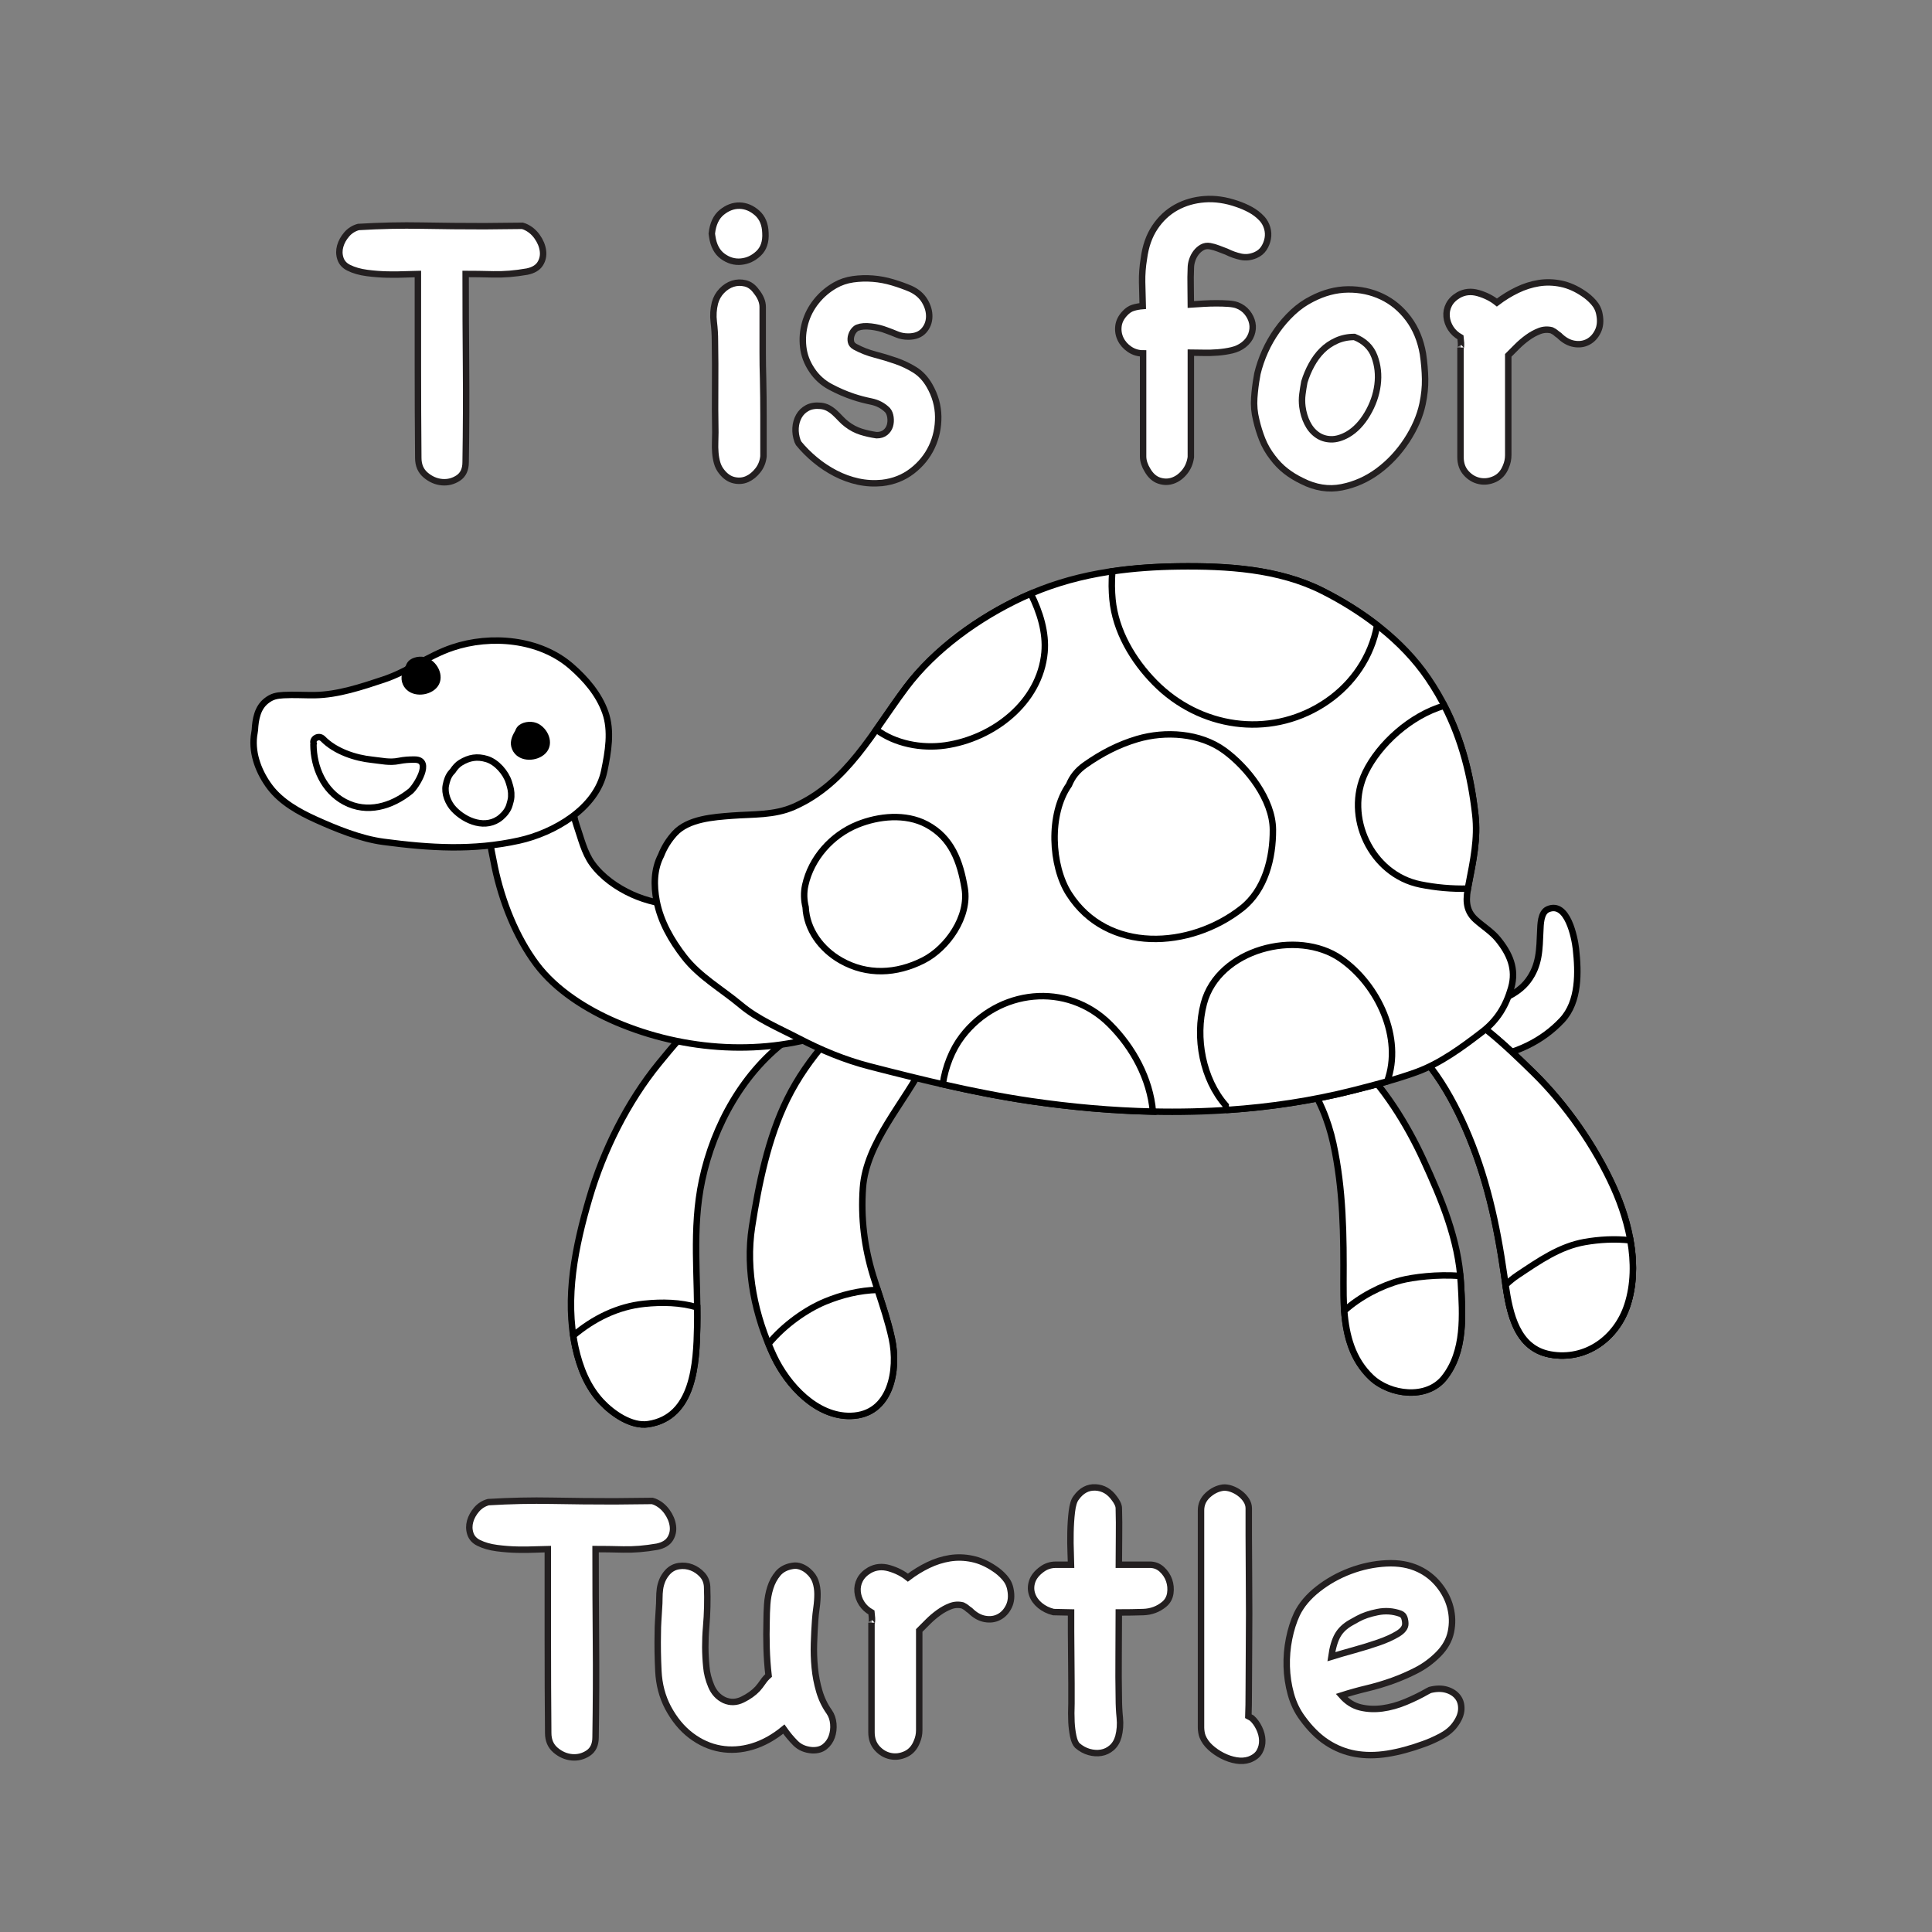 <?xml version="1.0" encoding="utf-8"?>
<!-- Generator: Adobe Illustrator 16.0.0, SVG Export Plug-In . SVG Version: 6.00 Build 0)  -->
<!DOCTYPE svg PUBLIC "-//W3C//DTD SVG 1.1//EN" "http://www.w3.org/Graphics/SVG/1.1/DTD/svg11.dtd">
<svg version="1.1" id="Layer_1" xmlns="http://www.w3.org/2000/svg" xmlns:xlink="http://www.w3.org/1999/xlink" x="0px" y="0px"
	 width="100%" height="100%" viewBox="0 0 600 600" enable-background="new 0 0 600 600" xml:space="preserve">
<rect x="0" y="0" width="600" height="600" fill="#808080" stroke="none"/>
<path fill="#FFFFFF" stroke="#000000" stroke-width="2" d="M480.706,282.378c-2.283,0.991-2.272,4.819-2.361,6.757
	c-0.257,5.717-0.196,10.586-3.789,15.411c-3.337,4.484-9.407,6.624-14.615,7.862c-2.815,0.67-9.22,1.318-11.988-0.908
	c-0.153-0.532-0.613-0.968-1.345-1.008c-0.061-0.027-0.094-0.071-0.158-0.094c-6.891-2.367-23.122,11.709-11.401,15.662
	c16.65,5.616,37.499,4.193,50.056-9.234c5.366-5.737,5.115-14.915,4.318-22.124C489.032,291.196,486.791,279.736,480.706,282.378z"
	/>
<path fill="#FFFFFF" stroke="#000000" stroke-width="2" d="M269.681,313.4c-0.776-0.187-1.478,0.317-1.816,0.992
	c-0.078,0.076-0.174,0.141-0.234,0.231c-4.534,1.226-7.893,5.254-10.901,8.679c-4.817,5.49-9.039,11.508-12.266,18.057
	c-5.954,12.088-8.847,26.361-10.912,39.604c-2.118,13.563,0.944,27.895,6.786,40.234c4.271,9.021,13.245,18.793,23.882,18.521
	c12.533-0.317,14.838-14.366,12.75-23.999c-1.437-6.638-3.831-13.06-5.817-19.54c-2.733-8.915-3.828-17.899-3.177-27.208
	c1.002-14.293,13.182-26.729,19.243-39.154C292.352,319.301,276.804,315.095,269.681,313.4z"/>
<path fill="#FFFFFF" stroke="#000000" stroke-width="2" d="M245.306,322.328c3.583-2.561,8.526-5.309,6.629-10.402
	c-1.77-4.758-7.629-8.976-12.724-9.602c-1.987-0.245-2.875,0.018-4.152,1.59c-0.168,0.209-0.269,0.423-0.33,0.634
	c-12.521,4.927-21.725,15.39-30.102,25.679c-9.803,12.037-17.23,27.008-21.592,41.836c-4.359,14.822-7.713,31.013-4.344,46.365
	c1.37,6.232,3.746,12.29,8.183,16.985c3.359,3.554,9.21,7.657,14.438,6.869c14.212-2.139,14.972-18.93,15.2-30.233
	c0.311-15.398-1.714-30.264,1.535-45.547C221.661,349.503,230.952,332.588,245.306,322.328z"/>
<path fill="#FFFFFF" stroke="#000000" stroke-width="2" d="M420.642,328.861c-3.88-3.693-7.568-7.206-12.65-9.127
	c-3.521-1.332-6.619,0.649-9.891,1.746c-0.361,0.123-0.612,0.43-0.792,0.783c-0.884-0.175-1.811,0.811-1.105,1.728
	c2.832,3.694,6.034,7.174,8.911,10.858c4.444,5.694,7.417,13.197,8.942,20.199c3.148,14.449,3.253,28.686,3.166,43.394
	c-0.062,10.498,0.559,21.704,8.669,29.358c5.738,5.417,17.195,6.939,22.634,0.085c6.544-8.257,5.696-19.556,5.156-29.477
	c-0.729-13.438-6.043-26.06-11.601-38.14C436.867,348.939,429.698,337.482,420.642,328.861z"/>
<path fill="#FFFFFF" stroke="#000000" stroke-width="2" d="M501.201,368.918c-5.725-12.793-14.848-25.866-24.823-35.643
	c-8.89-8.715-18.864-18.291-30.479-23.241c-5.512-2.351-10.64-0.949-16.158-0.111c-2.832,0.431-3.44,4.489-4.48,6.341
	c-0.636,1.127,0.639,2.436,1.767,2.264c0.254-0.038,0.511-0.079,0.768-0.118c13.118,4.522,22.029,19.95,27.239,31.797
	c6.56,14.914,9.816,29.903,12.113,45.941c1.341,9.376,2.796,22.415,14.351,24.491c10.986,1.975,20.583-5.061,23.917-15.403
	C509.225,393.404,506.119,379.909,501.201,368.918z"/>
<path fill="#FFFFFF" stroke="#000000" stroke-width="2" d="M501.201,368.918c-5.725-12.793-14.848-25.866-24.823-35.643
	c-8.89-8.715-18.864-18.291-30.479-23.241c-5.512-2.351-10.64-0.949-16.158-0.111c-2.832,0.431-3.44,4.489-4.48,6.341
	c-0.636,1.127,0.639,2.436,1.767,2.264c0.254-0.038,0.511-0.079,0.768-0.118c13.118,4.522,22.029,19.95,27.239,31.797
	c6.56,14.914,9.816,29.903,12.113,45.941c1.341,9.376,2.796,22.415,14.351,24.491c10.986,1.975,20.583-5.061,23.917-15.403
	C509.225,393.404,506.119,379.909,501.201,368.918z"/>
<path fill="#FFFFFF" stroke="#000000" stroke-width="2" d="M265.125,303.484c-4.598-10.756-8.859-21.318-12.51-32.42
	c0.06-0.351-0.071-0.726-0.32-0.944c-0.074-0.223-0.153-0.437-0.226-0.66c-0.655-2.033-3.838-1.022-3.539,1.001
	c0.05,0.34,0.099,0.68,0.149,1.02c-7.148,3.622-15.486,6.758-23.048,8.361c-9.817,2.083-20.083,2.107-29.344-2.079
	c-4.68-2.117-9.3-5.358-12.335-9.527c-2.514-3.455-3.523-7.972-4.901-11.941c-2.651-7.64-0.201-16.761-3.196-24.129
	c-0.219-0.538-0.841-1.079-1.446-1.089c-3.865-0.057-6.794,2.659-10.148,4.256c-3.312,1.576-9.638,3.125-12.031,5.987
	c-1.786,2.137-1.78,5.374-1.574,8.047c0.513,6.66,1.631,13.426,3.009,19.961c2.207,10.467,6.504,21.536,12.936,30.131
	c6.02,8.042,15.668,14.091,24.754,17.97c21.213,9.052,46.34,10.744,68.088,2.792c2.317-0.847,8.229-2.781,9.316-5.438
	C269.928,311.93,266.191,305.977,265.125,303.484z"/>
<path fill="#FFFFFF" stroke="#000000" stroke-width="2" d="M187.976,221.223c-2.013-5.682-6.072-10.377-10.573-14.292
	c-9.817-8.533-24.973-9.841-36.905-5.815c-7.467,2.518-13.801,7.415-21.363,9.924c-6.723,2.232-14.213,4.75-21.392,4.842
	c-3.191,0.041-6.528-0.188-9.689-0.01c-2.229,0.127-3.611,0.408-5.35,1.786c-2.737,2.165-3.362,5.646-3.551,9.06
	c-0.125,0.693-0.229,1.371-0.3,1.986c-0.636,5.636,1.668,11.391,5.008,15.792c3.483,4.585,8.949,7.651,14.092,9.98
	c6.458,2.922,14.047,6.024,21.115,6.961c14.457,1.914,27.85,2.768,42.141-0.396c10.743-2.378,24.065-9.935,26.462-21.698
	C188.849,233.563,190.028,227.009,187.976,221.223z"/>
<path fill="#FFFFFF" stroke="#000000" stroke-width="2" d="M128.787,235.896c-1.678-0.01-3.234,0.071-4.892,0.414
	c-2.951,0.607-5.415-0.061-8.315-0.353c-5.257-0.531-11.492-2.607-15.301-6.518c-1.299-1.298-3.414,0.019-2.862,1.503
	c-0.025,0.086-0.074,0.166-0.072,0.258c0.032,7.064,3.146,14.327,9.671,17.819c6.973,3.73,14.645,1.405,20.452-3.274
	C129.099,244.432,134.542,235.932,128.787,235.896z"/>
<path fill="#FFFFFF" stroke="#000000" stroke-width="2" d="M465.148,291.631c-1.854-2.271-4.67-4.022-6.847-5.987
	c-3.428-3.089-3.023-6.728-2.223-10.89c1.425-7.399,2.946-14.263,2.077-21.838c-1.771-15.467-5.805-29.325-14.676-42.313
	c-8.065-11.812-20.139-20.714-32.782-27.093c-13.603-6.859-29.764-7.792-44.702-7.603c-16.924,0.219-33.029,2.409-48.532,9.644
	c-13.432,6.268-27.11,15.995-36.081,27.949c-10.316,13.75-18.315,29.725-34.764,37.014c-6.171,2.736-12.676,2.293-19.225,2.797
	c-5.77,0.445-13.662,0.944-17.85,5.522c-1.747,1.91-3.275,4.277-4.25,6.819c-2.247,4.309-2.307,9.297-1.364,14.195
	c1.23,6.381,4.589,12.212,8.524,17.292c4.799,6.195,11.647,9.99,17.56,14.947c5.357,4.491,11.775,7.132,17.918,10.333
	c7.166,3.733,14.34,6.733,22.181,8.755c16.654,4.288,33.062,8.309,50.128,10.801c32.978,4.817,67.293,4.907,99.84-3.309
	c6.687-1.688,13.375-3.386,19.863-5.741c7.355-2.671,14.241-7.749,20.385-12.481c4.674-3.6,7.363-8.038,8.972-13.646
	C471,300.889,468.812,296.121,465.148,291.631z"/>
<path fill="#FFFFFF" stroke="#000000" stroke-width="2" d="M427.673,194.165c-5.306-4.121-11.069-7.675-16.974-10.654
	c-13.603-6.859-29.764-7.792-44.702-7.603c-6.979,0.089-13.812,0.547-20.526,1.525c-0.321,3.127-0.208,6.279,0.02,8.689
	c0.926,9.822,6.378,19.022,13.192,25.914c13.906,14.061,35.233,17.289,52.068,6.695c8.16-5.136,14.231-13.108,16.521-22.604
	C427.425,195.487,427.554,194.829,427.673,194.165z"/>
<path fill="#FFFFFF" stroke="#000000" stroke-width="2" d="M324.391,202.621c0.562-6.154-1.421-12.562-4.258-18.203
	c-0.889,0.38-1.783,0.72-2.667,1.133c-13.432,6.268-27.11,15.995-36.081,27.949c-3.195,4.258-6.166,8.728-9.238,13.09
	c5.78,4.353,13.975,5.965,21.394,4.904C308.374,229.375,322.961,218.262,324.391,202.621z"/>
<path fill="#FFFFFF" stroke="#000000" stroke-width="2" d="M424.033,239.906c-6.584,13.64,1.751,31.659,17.021,34.763
	c4.749,0.965,9.802,1.438,14.811,1.295c0.067-0.398,0.138-0.8,0.217-1.209c1.425-7.399,2.946-14.263,2.077-21.838
	c-1.389-12.129-4.208-23.258-9.622-33.765C438.067,222.198,428.28,231.104,424.033,239.906z"/>
<path fill="#FFFFFF" stroke="#000000" stroke-width="2" d="M395.311,257.641c-0.071-9.321-7.881-19.287-15.065-24.532
	c-7.543-5.508-18.337-6.177-27.056-3.597c-5.86,1.733-11.076,4.46-16.067,7.957c-2.66,1.861-4.126,3.842-5.144,6.291
	c-6.395,9.097-5.514,25.153-0.018,33.79c11.896,18.707,37.682,17.174,53.727,4.52C392.923,276.361,395.379,266.445,395.311,257.641z
	"/>
<path fill="#FFFFFF" stroke="#000000" stroke-width="2" d="M299.596,275.891c-1.403-8.359-4.061-15.749-11.851-19.876
	c-6.511-3.451-14.88-2.595-21.461,0.075c-7.986,3.241-14.354,10.414-16.21,18.817c-0.513,2.333-0.419,4.636,0.125,6.823
	c0.312,6.923,4.777,13.063,10.952,16.567c8.185,4.643,17.233,4.17,25.558-0.026C294.201,294.492,301.068,284.67,299.596,275.891z"/>
<path fill="#FFFFFF" stroke="#000000" stroke-width="2" d="M373.865,311.648c-2.817,10.67-0.327,23.518,6.776,31.629
	c-0.034,0.311,0.043,0.642,0.286,0.947c0.131,0.161,0.285,0.307,0.416,0.467c13.062-0.891,26.036-2.816,38.74-6.023
	c3.587-0.904,7.17-1.824,10.725-2.833c4.896-13.422-2.775-30.031-14.422-38.089C402.909,288.419,378.328,294.737,373.865,311.648z"
	/>
<path fill="#FFFFFF" stroke="#000000" stroke-width="2" d="M320.243,341.977c12.468,1.821,25.127,2.963,37.811,3.239
	c-0.918-10.261-6.179-19.901-13.375-27.104c-13.351-13.359-34.706-10.906-45.896,3.775c-3.125,4.104-5.187,9.375-6.008,14.846
	C301.833,338.796,310.94,340.617,320.243,341.977z"/>
<path fill="#FFFFFF" stroke="#000000" stroke-width="2" d="M492.188,385.717c-7.834,1.367-14.28,5.917-20.745,10.213
	c-1.366,0.907-2.678,1.96-3.877,3.135c1.317,8.965,3.534,19.707,13.932,21.575c10.986,1.975,20.583-5.061,23.917-15.403
	c2.064-6.411,2.088-13.309,0.903-20.033C501.548,384.629,496.543,384.958,492.188,385.717z"/>
<path fill="#FFFFFF" stroke="#000000" stroke-width="2" d="M453.681,398.409c-0.04-0.719-0.14-1.426-0.206-2.14
	c-6.986-0.611-14.754,0.399-18.446,1.363c-5.923,1.552-12.763,5.075-17.562,9.468c0.594,7.686,2.524,15.133,8.423,20.7
	c5.738,5.417,17.195,6.939,22.634,0.085C455.068,419.628,454.221,408.33,453.681,398.409z"/>
<path fill="#FFFFFF" stroke="#000000" stroke-width="2" d="M276.972,415.722c-1.112-5.134-2.793-10.139-4.417-15.141
	c-5.589,0.156-11.14,1.506-16.296,3.642c-5.819,2.411-12.7,7.197-17.594,13.134c0.534,1.295,1.08,2.585,1.674,3.842
	c4.271,9.021,13.245,18.793,23.882,18.521C276.754,439.403,279.06,425.355,276.972,415.722z"/>
<path fill="#FFFFFF" stroke="#000000" stroke-width="2" d="M200.07,404.904c-8.308,0.86-15.755,4.59-22.036,9.896
	c0.186,1.214,0.394,2.425,0.658,3.628c1.37,6.232,3.746,12.29,8.183,16.985c3.359,3.554,9.21,7.657,14.438,6.869
	c14.212-2.139,14.972-18.93,15.2-30.233c0.04-2.022,0.038-4.035,0.015-6.04C211.249,404.453,205.642,404.325,200.07,404.904z"/>
<path d="M167.288,224.829c-1.802-1.002-4.383-0.855-6.031,0.333c-0.583,0.42-1.02,1.073-1.258,1.79
	c-1.104,1.811-1.859,3.718-0.925,5.829c1.669,3.771,6.848,3.952,9.775,1.692C172.392,231.735,170.653,226.699,167.288,224.829z"/>
<path d="M133.329,204.604c-1.801-1.002-4.383-0.855-6.03,0.333c-0.582,0.42-1.02,1.072-1.258,1.789
	c-1.104,1.812-1.86,3.718-0.926,5.829c1.67,3.772,6.848,3.953,9.776,1.693C138.434,211.51,136.694,206.474,133.329,204.604z"/>
<path fill="#FFFFFF" stroke="#000000" stroke-width="2" d="M158.034,242.96c-0.93-3.005-3.787-6.288-6.837-7.222
	c-3.006-0.92-5.489-0.494-8.143,1.128c-0.986,0.603-1.808,1.551-2.475,2.584c-0.122,0.128-0.244,0.255-0.367,0.392
	c-1.014,1.125-1.47,2.576-1.755,4.023c-0.501,2.571,0.718,5.545,2.452,7.393c3.612,3.852,10.102,6.438,14.698,2.522
	c1.146-0.974,2.221-2.332,2.621-3.808c0.24-0.881,0.496-1.629,0.539-2.512C158.857,245.677,158.565,244.673,158.034,242.96z"/>
<path fill="#FFFFFF" stroke="#231F20" stroke-width="2" d="M162.96,70.371c1.538,0.649,2.814,1.683,3.829,3.1
	c1.012,1.418,1.62,2.877,1.823,4.375c0.201,1.5-0.082,2.856-0.851,4.072c-0.771,1.216-2.127,2.026-4.072,2.431
	c-3.728,0.649-7.232,0.933-10.514,0.851c-3.282-0.08-6.138-0.122-8.569-0.122c0,9.724,0.04,19.286,0.122,28.686
	c0.08,9.401,0.04,19.326-0.122,29.779c0,2.268-0.771,3.909-2.309,4.923c-1.541,1.012-3.221,1.438-5.044,1.276
	c-1.823-0.163-3.506-0.893-5.044-2.188c-1.541-1.297-2.31-3.079-2.31-5.348c-0.082-9.561-0.122-19.083-0.122-28.563
	c0-9.481,0-19.001,0-28.564c-0.729,0-1.966,0.042-3.707,0.122c-1.744,0.082-3.646,0.103-5.713,0.061
	c-2.066-0.04-4.193-0.201-6.381-0.486c-2.188-0.283-4.092-0.83-5.712-1.641c-1.297-0.648-2.148-1.599-2.553-2.856
	c-0.406-1.255-0.425-2.532-0.061-3.829c0.365-1.295,1.033-2.511,2.005-3.646c0.973-1.134,2.188-1.903,3.646-2.31
	c6.807-0.404,13.389-0.547,19.751-0.425c6.36,0.122,12.823,0.182,19.387,0.182c1.945,0,3.89-0.019,5.834-0.061
	c1.945-0.04,3.93-0.061,5.956-0.061L162.96,70.371z"/>
<path fill="#FFFFFF" stroke="#231F20" stroke-width="2" d="M221.058,72.559c0.323-2.997,1.356-5.206,3.099-6.625
	c1.742-1.417,3.586-2.106,5.53-2.066c1.945,0.042,3.747,0.79,5.409,2.249c1.66,1.458,2.531,3.525,2.613,6.199
	c0.161,2.756-0.547,4.883-2.127,6.381c-1.58,1.5-3.384,2.351-5.409,2.552c-2.026,0.203-3.931-0.344-5.712-1.641
	c-1.784-1.295-2.877-3.362-3.282-6.199L221.058,72.559z"/>
<path fill="#FFFFFF" stroke="#231F20" stroke-width="2" d="M237.102,141.719c-0.163,1.622-0.729,3.06-1.702,4.315
	c-0.972,1.255-2.087,2.167-3.342,2.735c-1.257,0.566-2.613,0.688-4.072,0.365c-1.458-0.325-2.755-1.216-3.889-2.674
	c-0.649-0.811-1.115-1.721-1.398-2.735c-0.285-1.012-0.467-2.066-0.547-3.16c-0.082-1.094-0.103-2.188-0.061-3.282
	c0.04-1.094,0.061-2.085,0.061-2.978c-0.082-4.78-0.103-9.521-0.061-14.221c0.04-4.699,0.019-9.439-0.061-14.221
	c0-1.945-0.122-3.908-0.365-5.896c-0.243-1.984-0.122-3.95,0.365-5.895c0.404-1.458,1.113-2.714,2.127-3.768
	c1.012-1.052,2.146-1.781,3.403-2.188c1.255-0.405,2.553-0.444,3.89-0.122c1.337,0.325,2.492,1.175,3.464,2.552
	c1.295,1.622,1.945,3.221,1.945,4.801s0,3.506,0,5.773c0,2.756,0,5.511,0,8.265c0,2.756,0.04,5.47,0.122,8.145
	c0.08,3.89,0.122,7.779,0.122,11.668c0,3.89,0,7.779,0,11.669L237.102,141.719L237.102,141.719z"/>
<path fill="#FFFFFF" stroke="#231F20" stroke-width="2" d="M247.676,136.979c-0.486-1.377-0.689-2.735-0.607-4.072
	c0.08-1.337,0.425-2.553,1.033-3.646c0.607-1.094,1.478-1.945,2.613-2.553c1.134-0.607,2.511-0.83,4.132-0.668
	c0.891,0.082,1.702,0.325,2.431,0.729c0.729,0.406,1.397,0.893,2.005,1.458c0.608,0.568,1.215,1.176,1.823,1.823
	c0.608,0.649,1.234,1.215,1.884,1.702c1.377,1.054,2.835,1.823,4.376,2.31c1.538,0.486,3.16,0.851,4.862,1.094
	c1.134,0,2.045-0.283,2.735-0.851c0.688-0.566,1.155-1.255,1.398-2.066c0.243-0.809,0.304-1.681,0.182-2.613
	c-0.122-0.931-0.425-1.681-0.912-2.249c-1.379-1.376-3.06-2.268-5.044-2.674c-1.986-0.404-3.829-0.891-5.53-1.458
	c-2.431-0.809-4.822-1.842-7.171-3.1c-2.351-1.255-4.254-2.978-5.712-5.166c-1.541-2.268-2.452-4.68-2.735-7.232
	c-0.285-2.553-0.082-5.044,0.608-7.475c0.688-2.431,1.842-4.659,3.464-6.686c1.62-2.024,3.565-3.686,5.834-4.983
	c1.702-0.972,3.564-1.599,5.591-1.884c2.025-0.283,4.072-0.344,6.138-0.182c2.066,0.163,4.112,0.547,6.138,1.154
	c2.024,0.608,3.89,1.276,5.591,2.006c1.945,0.893,3.403,2.148,4.375,3.768c0.973,1.622,1.438,3.263,1.398,4.922
	c-0.042,1.662-0.608,3.1-1.702,4.315c-1.094,1.215-2.695,1.823-4.801,1.823c-1.297,0-2.473-0.222-3.525-0.668
	c-1.054-0.444-2.148-0.87-3.282-1.276c-1.458-0.566-3.039-0.952-4.74-1.155c-1.702-0.201-3.081-0.101-4.133,0.304
	c-0.325,0.082-0.689,0.346-1.094,0.79c-0.406,0.446-0.71,0.993-0.912,1.641c-0.203,0.649-0.243,1.297-0.122,1.945
	c0.122,0.649,0.547,1.176,1.276,1.58c1.945,1.054,4.011,1.865,6.199,2.431c2.188,0.568,4.334,1.215,6.442,1.945
	c2.106,0.729,4.072,1.662,5.895,2.795c1.823,1.136,3.343,2.756,4.558,4.862c1.782,3.081,2.693,6.301,2.735,9.663
	c0.04,3.363-0.628,6.502-2.005,9.42c-1.379,2.917-3.403,5.409-6.078,7.475c-2.674,2.066-5.794,3.301-9.359,3.707
	c-2.513,0.243-4.983,0.101-7.415-0.425c-2.431-0.528-4.782-1.379-7.049-2.553c-2.27-1.175-4.376-2.571-6.321-4.193
	c-1.945-1.62-3.646-3.321-5.105-5.105L247.676,136.979z"/>
<path fill="#FFFFFF" stroke="#231F20" stroke-width="2" d="M367.884,146.581c-1.054,1.295-2.27,2.188-3.646,2.674
	c-1.379,0.486-2.795,0.486-4.254,0c-1.459-0.486-2.675-1.581-3.646-3.282c-0.407-0.649-0.729-1.337-0.973-2.066
	c-0.243-0.729-0.365-1.458-0.365-2.188v-31.967c-1.54,0-2.938-0.425-4.193-1.276c-1.257-0.851-2.188-1.903-2.795-3.16
	c-0.607-1.255-0.832-2.592-0.668-4.011c0.162-1.417,0.81-2.734,1.945-3.95c0.809-0.891,1.681-1.478,2.613-1.762
	c0.931-0.283,1.924-0.465,2.978-0.547c-0.082-2.511-0.143-4.983-0.183-7.415c-0.042-2.431,0.141-4.862,0.547-7.293
	c0.486-3.808,1.62-7.05,3.403-9.724c1.781-2.674,3.989-4.74,6.625-6.199c2.632-1.458,5.569-2.31,8.812-2.553
	c3.24-0.243,6.604,0.243,10.088,1.458c1.458,0.486,2.856,1.094,4.193,1.823s2.532,1.662,3.586,2.796
	c0.729,0.811,1.255,1.762,1.58,2.856c0.322,1.094,0.383,2.188,0.182,3.282c-0.203,1.094-0.607,2.108-1.215,3.039
	c-0.608,0.932-1.479,1.641-2.613,2.127c-1.541,0.649-3.06,0.811-4.558,0.486c-1.5-0.323-2.979-0.851-4.438-1.58
	c-0.893-0.323-1.743-0.648-2.552-0.973c-0.811-0.323-1.662-0.566-2.553-0.729c-0.894-0.162-1.702-0.04-2.432,0.364
	c-0.729,0.407-1.357,0.954-1.884,1.641c-0.527,0.689-0.933,1.458-1.215,2.31c-0.285,0.851-0.425,1.683-0.425,2.492
	c-0.082,1.865-0.104,3.749-0.061,5.652c0.039,1.905,0.061,3.789,0.061,5.652c1.215-0.08,2.511-0.162,3.889-0.243
	c1.377-0.08,2.735-0.122,4.072-0.122s2.572,0.042,3.708,0.122c1.134,0.082,2.024,0.243,2.674,0.486
	c1.295,0.486,2.351,1.236,3.16,2.249c0.809,1.014,1.337,2.108,1.58,3.282c0.243,1.176,0.141,2.37-0.304,3.585
	c-0.446,1.216-1.236,2.27-2.37,3.16c-1.054,0.811-2.271,1.379-3.646,1.702c-1.379,0.325-2.837,0.547-4.375,0.669
	c-1.541,0.122-3.039,0.163-4.498,0.122c-1.458-0.04-2.755-0.061-3.889-0.061v32.453
	C369.585,143.745,368.936,145.284,367.884,146.581z"/>
<path fill="#FFFFFF" stroke="#231F20" stroke-width="2" d="M390.491,116.072c0.565-2.349,1.355-4.659,2.37-6.928
	c1.012-2.268,2.249-4.437,3.707-6.502c1.459-2.066,3.1-3.951,4.923-5.652c1.823-1.701,3.787-3.078,5.895-4.132
	c3.727-1.945,7.476-2.936,11.243-2.978c3.768-0.04,7.272,0.71,10.514,2.249c3.24,1.541,5.996,3.829,8.266,6.868
	c2.268,3.039,3.768,6.666,4.498,10.878c0.403,2.755,0.626,5.369,0.668,7.84c0.04,2.473-0.225,5.044-0.79,7.718
	c-0.812,3.81-2.452,7.597-4.923,11.364c-2.474,3.768-5.431,6.928-8.873,9.481c-3.445,2.552-7.213,4.233-11.305,5.044
	c-4.093,0.809-8.205,0.162-12.337-1.945c-1.864-0.893-3.546-1.925-5.044-3.099c-1.5-1.174-2.855-2.572-4.071-4.193
	c-1.38-1.782-2.452-3.646-3.222-5.591c-0.771-1.945-1.397-3.969-1.884-6.077c-0.568-2.268-0.771-4.558-0.606-6.868
	c0.16-2.309,0.443-4.558,0.851-6.746L390.491,116.072z"/>
<path fill="#FFFFFF" stroke="#231F20" stroke-width="2" d="M405.077,118.625c-0.243,1.297-0.446,2.573-0.607,3.829
	c-0.164,1.257-0.164,2.533,0,3.829c0.243,1.865,0.748,3.567,1.52,5.105c0.77,1.541,1.782,2.756,3.039,3.646
	c1.255,0.893,2.692,1.358,4.313,1.398c1.62,0.042,3.362-0.465,5.228-1.52c2.35-1.377,4.376-3.504,6.077-6.381
	c1.702-2.875,2.755-5.874,3.16-8.994c0.404-3.119,0.08-6.078-0.972-8.873c-1.054-2.795-3.121-4.801-6.199-6.017
	c-2.025,0-3.89,0.385-5.591,1.155c-1.702,0.771-3.181,1.783-4.436,3.039c-1.258,1.257-2.353,2.735-3.282,4.437
	C406.393,114.979,405.643,116.762,405.077,118.625z"/>
<path fill="#FFFFFF" stroke="#231F20" stroke-width="2" d="M453.694,107.625c0.08-0.526,0.04-1.478-0.122-2.856
	c-1.297-0.729-2.311-1.66-3.039-2.796c-0.729-1.134-1.155-2.349-1.276-3.646c-0.122-1.295,0.122-2.532,0.729-3.708
	c0.607-1.173,1.599-2.167,2.978-2.978c1.863-1.052,3.909-1.255,6.138-0.608c2.229,0.649,4.152,1.622,5.773,2.917
	c2.024-1.538,4.133-2.835,6.32-3.889c2.188-1.052,4.416-1.763,6.685-2.127c2.269-0.364,4.577-0.304,6.928,0.183
	c2.351,0.486,4.659,1.5,6.929,3.039c1.134,0.729,2.188,1.641,3.16,2.735c0.973,1.094,1.579,2.33,1.822,3.707
	c0.405,2.026,0.243,3.789-0.485,5.287c-0.729,1.5-1.744,2.595-3.039,3.282c-1.297,0.689-2.755,0.893-4.375,0.607
	c-1.622-0.283-3.16-1.155-4.619-2.613c-0.486-0.323-0.832-0.587-1.033-0.79c-0.203-0.201-0.629-0.465-1.276-0.79
	c-1.297-0.323-2.572-0.243-3.828,0.243c-1.258,0.486-2.474,1.155-3.646,2.005c-1.176,0.851-2.27,1.784-3.282,2.796
	c-1.014,1.014-1.926,1.926-2.734,2.735v30.994c0,1.216-0.243,2.391-0.729,3.525c-0.729,1.863-1.884,3.16-3.464,3.89
	c-1.58,0.729-3.16,0.931-4.74,0.607c-1.58-0.325-2.959-1.135-4.133-2.431c-1.175-1.297-1.762-2.957-1.762-4.983v-34.033
	C453.572,108.253,453.612,108.153,453.694,107.625z"/>
<path fill="#FFFFFF" stroke="#231F20" stroke-width="2" d="M203.312,466.371c1.538,0.648,2.814,1.683,3.829,3.1
	c1.012,1.418,1.62,2.877,1.823,4.375c0.201,1.5-0.082,2.856-0.851,4.072c-0.771,1.216-2.127,2.026-4.072,2.431
	c-3.728,0.649-7.232,0.934-10.514,0.852c-3.282-0.08-6.138-0.122-8.569-0.122c0,9.724,0.04,19.286,0.122,28.686
	c0.08,9.401,0.04,19.326-0.122,29.779c0,2.268-0.771,3.909-2.309,4.923c-1.541,1.013-3.221,1.438-5.044,1.276
	c-1.823-0.163-3.506-0.894-5.044-2.188c-1.541-1.297-2.31-3.079-2.31-5.348c-0.082-9.562-0.122-19.083-0.122-28.563
	s0-19.001,0-28.563c-0.729,0-1.966,0.042-3.707,0.122c-1.744,0.082-3.646,0.103-5.713,0.061c-2.066-0.04-4.193-0.201-6.381-0.485
	c-2.188-0.283-4.092-0.83-5.712-1.642c-1.297-0.647-2.148-1.599-2.553-2.855c-0.406-1.255-0.425-2.532-0.061-3.829
	c0.365-1.295,1.033-2.511,2.005-3.646c0.973-1.134,2.188-1.902,3.646-2.31c6.807-0.404,13.389-0.547,19.751-0.425
	c6.36,0.122,12.823,0.182,19.387,0.182c1.945,0,3.89-0.019,5.834-0.061c1.945-0.04,3.93-0.062,5.956-0.062L203.312,466.371z"/>
<path fill="#FFFFFF" stroke="#231F20" stroke-width="2" d="M257.522,531.642c0.729,1.055,1.155,2.29,1.276,3.707
	c0.121,1.418-0.042,2.757-0.486,4.012c-0.446,1.257-1.176,2.288-2.188,3.099c-1.014,0.809-2.33,1.174-3.95,1.094
	c-2.108-0.164-3.81-0.893-5.105-2.188c-1.297-1.295-2.513-2.754-3.646-4.376c-3.16,2.595-6.423,4.395-9.785,5.409
	c-3.363,1.012-6.666,1.233-9.906,0.668c-3.242-0.568-6.281-1.927-9.116-4.072c-2.837-2.146-5.227-5.044-7.171-8.691
	c-1.783-3.402-2.776-7.171-2.978-11.304c-0.204-4.132-0.264-8.062-0.183-11.79c0-1.295,0.04-2.571,0.122-3.829
	c0.08-1.255,0.162-2.572,0.243-3.95c0.08-1.052,0.122-2.085,0.122-3.1c0-1.012,0.061-1.964,0.182-2.856
	c0.122-0.891,0.365-1.78,0.729-2.674c0.365-0.891,0.912-1.742,1.641-2.553c0.973-1.052,2.146-1.681,3.525-1.884
	c1.377-0.201,2.693-0.062,3.951,0.425c1.255,0.486,2.349,1.236,3.282,2.249c0.93,1.014,1.438,2.249,1.519,3.708
	c0.162,4.132,0.061,8.307-0.304,12.519c-0.365,4.214-0.346,8.348,0.061,12.398c0.162,1.945,0.668,3.931,1.52,5.956
	c0.851,2.025,2.207,3.484,4.072,4.376c1.863,0.811,3.747,0.75,5.652-0.184c1.903-0.93,3.464-2.045,4.68-3.342
	c0.566-0.646,1.113-1.355,1.641-2.127c0.526-0.77,1.113-1.438,1.763-2.006c-0.325-2.835-0.528-5.671-0.608-8.508
	c-0.082-2.835-0.082-5.671,0-8.508c0-1.538,0.061-3.222,0.183-5.044c0.122-1.823,0.444-3.565,0.972-5.228
	c0.526-1.66,1.316-3.119,2.37-4.376c1.052-1.255,2.553-2.045,4.498-2.37c0.891-0.161,1.762-0.08,2.613,0.243
	c0.851,0.325,1.599,0.771,2.249,1.337c1.134,0.974,1.903,2.066,2.309,3.282c0.405,1.215,0.608,2.512,0.608,3.889
	c0,1.379-0.103,2.777-0.304,4.193c-0.204,1.419-0.346,2.735-0.426,3.95c-0.163,2.27-0.285,4.661-0.364,7.171
	c-0.082,2.513,0,5.024,0.243,7.536c0.243,2.513,0.708,4.942,1.398,7.292C255.11,527.551,256.143,529.697,257.522,531.642z"/>
<path fill="#FFFFFF" stroke="#231F20" stroke-width="2" d="M270.768,503.625c0.08-0.526,0.04-1.478-0.122-2.856
	c-1.297-0.729-2.31-1.659-3.039-2.796c-0.729-1.134-1.155-2.349-1.276-3.646c-0.122-1.295,0.122-2.532,0.729-3.708
	c0.608-1.173,1.599-2.167,2.978-2.979c1.863-1.052,3.909-1.255,6.138-0.607c2.228,0.648,4.152,1.622,5.773,2.917
	c2.024-1.538,4.133-2.835,6.32-3.89c2.188-1.052,4.416-1.763,6.685-2.127c2.268-0.363,4.577-0.304,6.928,0.184
	c2.351,0.485,4.659,1.5,6.928,3.039c1.135,0.729,2.188,1.641,3.16,2.734c0.974,1.095,1.58,2.33,1.823,3.707
	c0.405,2.026,0.243,3.789-0.486,5.287c-0.729,1.5-1.743,2.596-3.039,3.282c-1.297,0.689-2.755,0.893-4.375,0.607
	c-1.621-0.283-3.16-1.155-4.619-2.613c-0.485-0.323-0.832-0.587-1.032-0.79c-0.203-0.201-0.629-0.465-1.276-0.79
	c-1.297-0.323-2.573-0.243-3.829,0.243c-1.257,0.485-2.473,1.154-3.646,2.005c-1.176,0.851-2.27,1.784-3.282,2.796
	c-1.014,1.014-1.926,1.926-2.735,2.735v30.993c0,1.217-0.243,2.392-0.729,3.525c-0.729,1.863-1.884,3.16-3.464,3.89
	c-1.58,0.729-3.16,0.932-4.74,0.607c-1.58-0.325-2.959-1.135-4.133-2.431c-1.175-1.297-1.762-2.957-1.762-4.983v-34.033
	C270.646,504.253,270.686,504.153,270.768,503.625z"/>
<path fill="#FFFFFF" stroke="#231F20" stroke-width="2" d="M327.163,500.647c-1.622-0.405-3.021-1.095-4.193-2.066
	c-1.175-0.972-1.985-2.106-2.431-3.403c-0.446-1.295-0.446-2.632,0-4.011c0.444-1.377,1.438-2.632,2.978-3.768
	c1.296-0.974,2.753-1.458,4.375-1.458c1.62,0,3.2,0,4.74,0c0-0.566-0.042-1.804-0.122-3.708c-0.082-1.903-0.103-3.99-0.061-6.261
	c0.04-2.268,0.182-4.436,0.425-6.502c0.243-2.065,0.688-3.504,1.337-4.314c1.62-2.269,3.625-3.344,6.017-3.222
	c2.39,0.122,4.355,1.276,5.896,3.464c0.323,0.406,0.627,0.894,0.912,1.459c0.283,0.567,0.425,1.094,0.425,1.579
	c0.08,2.917,0.101,5.834,0.061,8.751c-0.042,2.917-0.061,5.834-0.061,8.751h9.603c1.458,0,2.715,0.486,3.769,1.458
	c1.052,0.973,1.803,2.108,2.249,3.403c0.443,1.297,0.565,2.634,0.364,4.011c-0.203,1.379-0.832,2.514-1.885,3.403
	c-1.864,1.541-4.031,2.353-6.503,2.431c-2.473,0.082-5.004,0.122-7.597,0.122c0,4.458-0.021,8.915-0.062,13.37
	c-0.041,4.458-0.021,8.915,0.062,13.37c0,1.945,0.101,3.931,0.304,5.956c0.201,2.026,0.062,3.971-0.426,5.834
	c-0.406,1.458-1.094,2.613-2.066,3.464c-0.973,0.852-2.065,1.376-3.281,1.58c-1.217,0.201-2.474,0.122-3.769-0.243
	c-1.297-0.364-2.513-1.033-3.646-2.006c-0.568-0.567-0.993-1.538-1.276-2.917c-0.285-1.377-0.467-2.835-0.547-4.375
	c-0.082-1.782-0.082-3.687,0-5.713c0-1.62,0-3.726,0-6.32c0-2.592-0.021-5.288-0.062-8.083s-0.061-5.448-0.061-7.961
	c0-2.511,0-4.497,0-5.956L327.163,500.647z"/>
<path fill="#FFFFFF" stroke="#231F20" stroke-width="2" d="M388.787,533.586c0.891,0.811,1.641,1.844,2.249,3.1
	c0.607,1.258,0.931,2.514,0.973,3.769c0.04,1.255-0.243,2.431-0.851,3.524c-0.607,1.095-1.684,1.925-3.222,2.492
	c-1.216,0.404-2.553,0.486-4.011,0.243s-2.897-0.729-4.314-1.458c-1.418-0.729-2.675-1.601-3.769-2.613
	c-1.094-1.014-1.884-2.127-2.37-3.343c-0.163-0.403-0.285-0.87-0.364-1.397c-0.082-0.526-0.122-0.991-0.122-1.397v-67.458
	c0-1.863,0.708-3.443,2.127-4.741c1.417-1.295,2.978-2.065,4.679-2.309c0.809-0.08,1.681,0.042,2.613,0.365
	c0.931,0.325,1.803,0.79,2.612,1.396c0.81,0.608,1.479,1.318,2.007,2.127c0.525,0.812,0.79,1.662,0.79,2.554
	c0,2.107,0,4.903,0,8.387c0,3.484,0.019,7.293,0.061,11.425c0.04,4.133,0.061,8.408,0.061,12.823c0,4.417-0.021,8.65-0.061,12.702
	c-0.042,4.053-0.061,7.76-0.061,11.122s-0.043,6.059-0.122,8.083L388.787,533.586z"/>
<path fill="#FFFFFF" stroke="#231F20" stroke-width="2" d="M444.092,524.835c1.945-0.486,3.666-0.505,5.166-0.061
	c1.499,0.445,2.653,1.196,3.464,2.249c0.81,1.054,1.173,2.352,1.095,3.89c-0.082,1.54-0.771,3.16-2.066,4.862
	c-1.054,1.379-2.512,2.553-4.375,3.524c-1.865,0.974-3.606,1.744-5.227,2.311c-3.972,1.458-7.739,2.471-11.305,3.039
	c-3.566,0.565-6.909,0.565-10.027,0c-3.12-0.568-6.038-1.744-8.752-3.525c-2.716-1.781-5.246-4.294-7.597-7.536
	c-1.622-2.188-2.815-4.679-3.585-7.475c-0.771-2.795-1.197-5.652-1.275-8.569c-0.082-2.917,0.161-5.792,0.729-8.63
	c0.566-2.835,1.377-5.388,2.431-7.657c1.377-2.835,3.565-5.428,6.563-7.778c2.997-2.35,6.321-4.213,9.967-5.592
	c3.646-1.376,7.373-2.167,11.184-2.37c3.808-0.2,7.171,0.387,10.088,1.764c2.431,1.136,4.516,2.775,6.26,4.922
	c1.741,2.147,2.936,4.479,3.585,6.989c0.646,2.513,0.708,5.044,0.182,7.597c-0.527,2.552-1.844,4.883-3.95,6.989
	c-2.025,2.025-4.254,3.667-6.685,4.923c-2.431,1.257-4.943,2.351-7.536,3.282c-2.594,0.933-5.248,1.723-7.961,2.369
	c-2.716,0.649-5.329,1.38-7.84,2.188c1.702,1.944,3.646,3.181,5.834,3.707c2.188,0.528,4.476,0.628,6.867,0.304
	c2.389-0.322,4.801-0.991,7.231-2.005c2.432-1.012,4.699-2.127,6.808-3.343L444.092,524.835z"/>
<path fill="#FFFFFF" stroke="#231F20" stroke-width="2" d="M419.539,503.929c-1.865,1.055-3.242,2.37-4.132,3.95
	c-0.894,1.58-1.541,3.789-1.945,6.625c2.106-0.647,4.476-1.337,7.11-2.065c2.632-0.729,5.124-1.499,7.475-2.311
	c2.35-0.809,4.334-1.702,5.956-2.674c1.62-0.973,2.431-2.024,2.431-3.16c0-0.647-0.103-1.276-0.304-1.884
	c-0.203-0.607-0.628-1.033-1.276-1.276c-2.27-0.809-4.618-0.973-7.05-0.485c-2.431,0.485-4.457,1.176-6.077,2.065L419.539,503.929z"
	/>
</svg>

